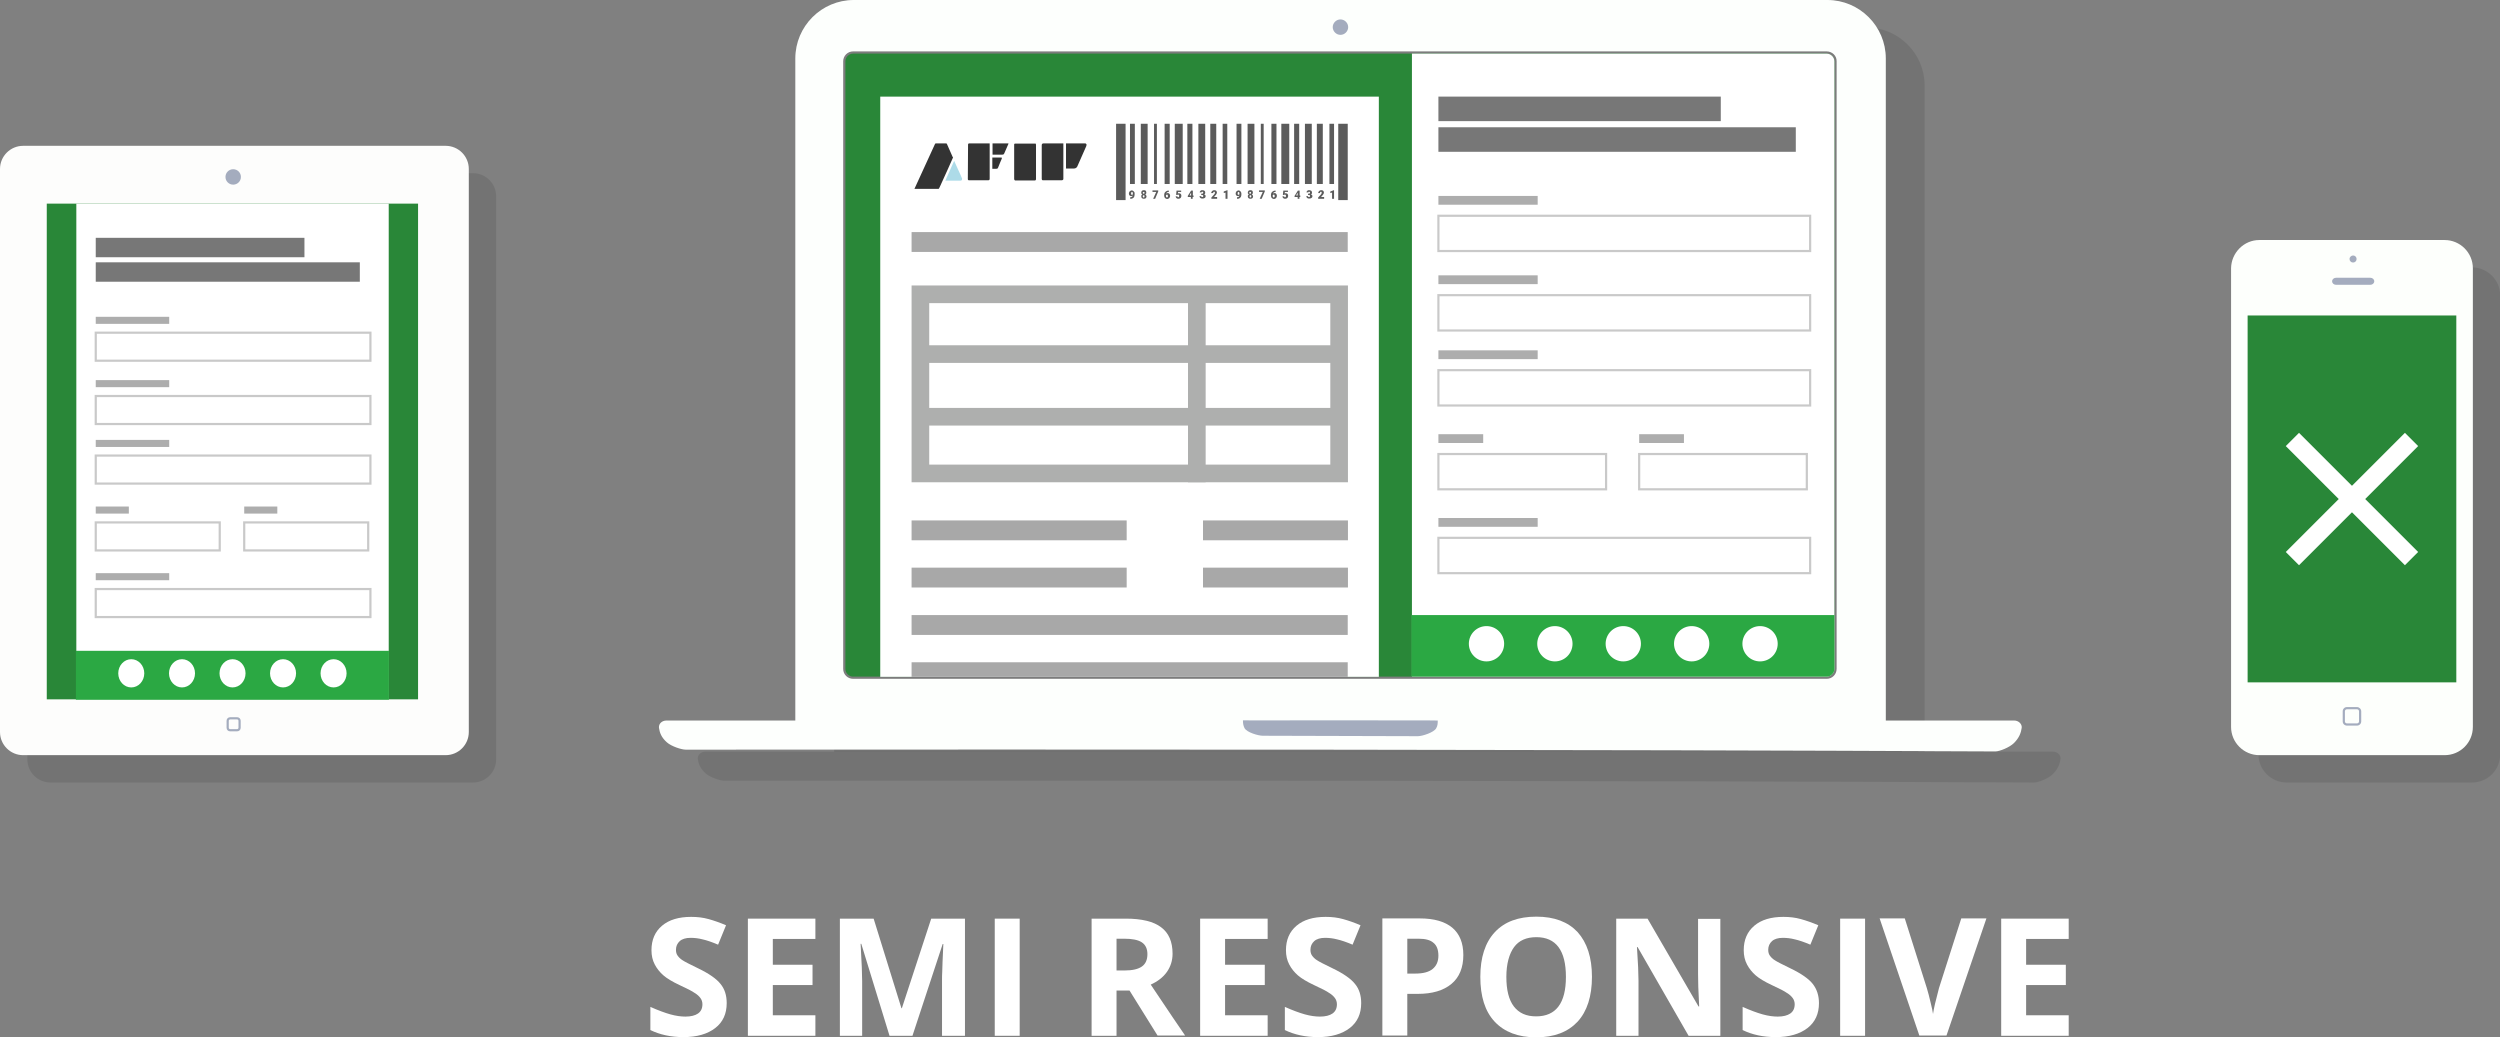 <?xml version="1.0" encoding="utf-8"?>
<!-- Generator: Adobe Illustrator 22.1.0, SVG Export Plug-In . SVG Version: 6.00 Build 0)  -->
<svg version="1.1" id="Capa_1" xmlns="http://www.w3.org/2000/svg" xmlns:xlink="http://www.w3.org/1999/xlink" x="0px" y="0px"
	 viewBox="0 0 1133.2 470.2" style="enable-background:new 0 0 1133.2 470.2;" xml:space="preserve">
<rect x="0" y="0" width="1133.2" height="470.2" fill="#808080" stroke="none"/>
<style type="text/css">
	.st0{opacity:0.1;fill-rule:evenodd;clip-rule:evenodd;}
	.st1{fill-rule:evenodd;clip-rule:evenodd;fill:#FDFDFC;}
	.st2{fill:#A4ACBE;}
	.st3{fill-rule:evenodd;clip-rule:evenodd;fill:#A4ACBE;}
	.st4{display:none;fill-rule:evenodd;clip-rule:evenodd;fill:#39303D;}
	.st5{fill-rule:evenodd;clip-rule:evenodd;fill:#298738;}
	.st6{fill:#FFFFFF;}
	.st7{fill-rule:evenodd;clip-rule:evenodd;fill:#2BA843;}
	.st8{fill-rule:evenodd;clip-rule:evenodd;fill:#FFFFFF;}
	.st9{fill-rule:evenodd;clip-rule:evenodd;fill:#777777;}
	.st10{fill-rule:evenodd;clip-rule:evenodd;fill:none;stroke:#C9C9C9;stroke-miterlimit:10;}
	.st11{fill-rule:evenodd;clip-rule:evenodd;fill:#ADADAD;}
	.st12{fill-rule:evenodd;clip-rule:evenodd;fill:#FDFFFD;}
	.st13{fill:#7C7C7C;}
	.st14{clip-path:url(#SVGID_2_);}
	.st15{display:none;fill:#FFFFFF;}
	.st16{fill:#ADDBE8;}
	.st17{fill:#333333;}
	.st18{fill:#5B5B5B;}
	.st19{fill:#A8A8A8;}
	.st20{fill:#AEAFAE;}
	.st21{fill:none;stroke:#AEAFAE;stroke-width:8;stroke-miterlimit:10;}
	.st22{clip-path:url(#SVGID_4_);}
	.st23{fill-rule:evenodd;clip-rule:evenodd;fill:#FDFFFC;}
</style>
<g>
	<g>
		<path class="st0" d="M22.9,78.5h191.5c5.8,0,10.5,4.7,10.5,10.5v255.2c0,5.8-4.7,10.5-10.5,10.5H22.9c-5.8,0-10.5-4.7-10.5-10.5
			V89C12.4,83.2,17.1,78.5,22.9,78.5z"/>
		<path class="st1" d="M10.5,66.1H202c5.8,0,10.5,4.7,10.5,10.5v255.2c0,5.8-4.7,10.5-10.5,10.5H10.5c-5.8,0-10.5-4.7-10.5-10.5
			V76.6C0,70.8,4.7,66.1,10.5,66.1z"/>
		<g>
			<path class="st2" d="M107.5,326.1c0.3,0,0.6,0.3,0.6,0.6v3.2c0,0.3-0.3,0.6-0.6,0.6h-3.2c-0.3,0-0.6-0.3-0.6-0.6v-3.2
				c0-0.3,0.3-0.6,0.6-0.6H107.5 M107.5,325.1h-3.2c-0.9,0-1.6,0.7-1.6,1.6v3.2c0,0.9,0.7,1.6,1.6,1.6h3.2c0.9,0,1.6-0.7,1.6-1.6
				v-3.2C109.1,325.8,108.4,325.1,107.5,325.1L107.5,325.1z"/>
		</g>
		<circle class="st3" cx="105.7" cy="80.2" r="3.5"/>
		<rect x="22.1" y="92.4" class="st4" width="168.3" height="224.7"/>
		<g>
			<rect x="21.2" y="92.3" class="st5" width="168.3" height="224.7"/>
			<g>
				<rect x="34.6" y="92.3" class="st6" width="141.6" height="224.9"/>
				<rect x="34.4" y="295" class="st7" width="141.9" height="22.2"/>
				<g>
					<ellipse class="st8" cx="59.5" cy="305.2" rx="5.9" ry="6.4"/>
					<ellipse class="st8" cx="82.5" cy="305.2" rx="5.9" ry="6.4"/>
					<ellipse class="st8" cx="105.4" cy="305.2" rx="5.9" ry="6.4"/>
					<ellipse class="st8" cx="128.3" cy="305.2" rx="5.9" ry="6.4"/>
					<ellipse class="st8" cx="151.2" cy="305.2" rx="5.9" ry="6.4"/>
				</g>
				<rect x="43.4" y="107.8" class="st9" width="94.6" height="8.8"/>
				<rect x="43.4" y="118.9" class="st9" width="119.7" height="8.8"/>
				<rect x="43.4" y="150.8" class="st10" width="124.5" height="12.7"/>
				<rect x="43.4" y="143.6" class="st11" width="33.3" height="3.2"/>
				<rect x="43.4" y="179.5" class="st10" width="124.5" height="12.7"/>
				<rect x="43.4" y="172.3" class="st11" width="33.3" height="3.2"/>
				<rect x="43.4" y="206.5" class="st10" width="124.5" height="12.7"/>
				<rect x="43.4" y="199.4" class="st11" width="33.3" height="3.2"/>
				<rect x="43.4" y="236.8" class="st10" width="56.2" height="12.7"/>
				<rect x="43.4" y="229.6" class="st11" width="15" height="3.2"/>
				<rect x="110.7" y="236.8" class="st10" width="56.2" height="12.7"/>
				<rect x="110.7" y="229.6" class="st11" width="15" height="3.2"/>
				<rect x="43.4" y="267" class="st10" width="124.5" height="12.7"/>
				<rect x="43.4" y="259.8" class="st11" width="33.3" height="3.2"/>
			</g>
		</g>
	</g>
	<g>
		<path class="st0" d="M319.7,340.7c203.6,0,407.3,0,610.9,0c1.9,0,3.6,1.5,3.4,3.3c-0.3,2.2-1.1,4.5-3.5,6.9c-2,2-6.6,3.8-8.4,3.8
			c-195.1-0.9-398.7-0.9-593.7-0.8c-1.9,0-6.5-1.5-8.5-3.3c-2.5-2.2-3.3-4.4-3.6-6.6C316.1,342.2,317.8,340.7,319.7,340.7
			L319.7,340.7L319.7,340.7z"/>
		<path class="st0" d="M845.9,12.4H404.6c-14.6,0-26.5,11.9-26.5,26.5v261.3v12.4v28.2h494.3v-28.2v-12.4V38.8
			C872.4,24.2,860.5,12.4,845.9,12.4z"/>
		<path class="st12" d="M302.1,326.6c203.6,0,407.3,0,610.9,0c1.9,0,3.6,1.5,3.4,3.3c-0.3,2.2-1.1,4.5-3.5,6.9c-2,2-6.6,3.8-8.4,3.8
			c-195.1-0.9-398.7-0.9-593.7-0.8c-1.9,0-6.5-1.5-8.5-3.3c-2.5-2.2-3.3-4.4-3.6-6.6C298.5,328,300.1,326.6,302.1,326.6L302.1,326.6
			L302.1,326.6z"/>
		<path class="st12" d="M828.3,0H387c-14.6,0-26.5,11.9-26.5,26.5v261.3v12.4v28.2h494.3v-28.2v-12.4V26.5
			C854.8,11.9,842.9,0,828.3,0z"/>
		<g>
			<path class="st3" d="M607.6,8.8c1.9,0,3.5,1.6,3.5,3.5c0,1.9-1.6,3.5-3.5,3.5c-1.9,0-3.5-1.6-3.5-3.5
				C604.1,10.4,605.7,8.8,607.6,8.8z"/>
		</g>
		<path class="st4" d="M387,24.7h441.3c1.9,0,3.5,1.6,3.5,3.5v275.4c0,1.9-1.6,3.5-3.5,3.5H387c-1.9,0-3.5-1.6-3.5-3.5V28.2
			C383.4,26.3,385,24.7,387,24.7z"/>
		<g>
			<g>
				<path class="st5" d="M386.7,307.2c-2.2,0-4-1.8-4-4V27.8c0-2.2,1.8-4,4-4H828c2.2,0,4,1.8,4,4v275.4c0,2.2-1.8,4-4,4H386.7z"/>
				<path class="st13" d="M828,24.3c1.9,0,3.5,1.6,3.5,3.5v275.4c0,1.9-1.6,3.5-3.5,3.5H386.7c-1.9,0-3.5-1.6-3.5-3.5V27.8
					c0-1.9,1.6-3.5,3.5-3.5H828 M828,23.3H386.7c-2.5,0-4.5,2-4.5,4.5v275.4c0,2.5,2,4.5,4.5,4.5H828c2.5,0,4.5-2,4.5-4.5V27.8
					C832.6,25.3,830.5,23.3,828,23.3L828,23.3z"/>
			</g>
			<rect x="399" y="43.8" class="st6" width="226" height="263"/>
			<g>
				<defs>
					<rect id="SVGID_1_" x="399" y="43.8" width="226" height="263"/>
				</defs>
				<clipPath id="SVGID_2_">
					<use xlink:href="#SVGID_1_"  style="overflow:visible;"/>
				</clipPath>
				<g class="st14">
					<g>
						<path class="st15" d="M432.9,70.5l-2.6-5.8c-0.3-0.6-0.8-1-1.4-1h-4.7c-0.7,0-1.2,0.4-1.5,1l-9.3,20.4
							c-0.2,0.4-0.2,0.9,0.1,1.2c0.2,0.3,0.5,0.5,1,0.5h10.9c0.7,0,1.2-0.3,1.4-0.8l1.3-2.9h7.4c0,0,0.1,0,0.1,0l0,0
							c0.6,0,1.2-0.3,1.5-0.8c0.4-0.6,0.5-1.4,0.2-2.2L432.9,70.5z"/>
						<path class="st16" d="M436.1,81.1c0,0.2-0.1,0.4-0.1,0.5c-0.1,0.2-0.4,0.3-0.6,0.3h-6.9l4-9l1.9,4.2c1,2.1,1.5,3.4,1.5,3.4
							C436.1,80.8,436.1,80.9,436.1,81.1z"/>
						<path class="st17" d="M425.6,85.5c-0.1,0.1-0.2,0.1-0.3,0.1h-10.8l9.3-20.3c0.1-0.2,0.2-0.3,0.4-0.3h4.7
							c0.1,0,0.2,0.1,0.3,0.2l2.6,5.9l0.1,0.1c0,0.1,0.1,0.1,0.1,0.2s0,0.1-0.1,0.2l0,0c-0.2,0.5-4.4,9.9-5.8,12.9L425.6,85.5z"/>
						<path class="st15" d="M469.2,63.7h-9c-0.4,0-0.9,0.2-1.2,0.5c-0.3,0.3-0.5,0.8-0.5,1.3v15.5c0,0.9,0.6,1.9,1.6,1.9h9
							c0.8,0,1.7-0.7,1.7-1.9V65.7c0-0.8-0.3-1.2-0.5-1.4C470,63.9,469.6,63.7,469.2,63.7z"/>
						<path class="st17" d="M469.2,65c0.1,0,0.1,0,0.2,0.1c0.1,0.1,0.2,0.3,0.2,0.6v15.5c0,0.6-0.5,0.6-0.5,0.6h-9
							c-0.1,0-0.4-0.3-0.4-0.7V65.7c0-0.2,0-0.4,0.1-0.5c0.1-0.1,0.2-0.1,0.3-0.1H469.2z"/>
						<path class="st15" d="M493.5,64.6c-0.3-0.5-0.9-0.9-1.5-0.9H473c-1.4,0-2,1.1-2,2v15.3c0,0.6,0.2,1.1,0.5,1.4
							c0.3,0.3,0.7,0.5,1.2,0.5h8.7c0.8,0,1.8-0.7,1.8-1.9v-3.4h3.4c0.6,0,2.1-0.2,2.8-1.7l4.1-9.4C493.9,66,493.8,65.2,493.5,64.6z
							"/>
						<path class="st17" d="M492.5,65.7c0,0.2-0.1,0.4-0.1,0.5l-4.1,9.3c-0.4,0.8-1.2,0.9-1.7,0.9h-3.4V65h8.7
							c0.2,0,0.4,0.1,0.5,0.3C492.5,65.4,492.5,65.5,492.5,65.7z"/>
						<path class="st17" d="M482,81.1c0,0.5-0.5,0.6-0.6,0.6h-8.7c-0.1,0-0.2,0-0.3-0.1c-0.1-0.1-0.2-0.3-0.2-0.5V65.8
							c0-0.3,0.1-0.8,0.8-0.8h1.4c2.4,0,6.8,0,7,0h0c0,0,0.1,0,0.1,0h0.5V81.1z"/>
						<path class="st15" d="M457,63.7h-17.5c-1.1,0-1.9,0.7-1.9,1.9v15.7c0,1,0.7,1.8,1.6,1.8h9c0.8,0,1.7-0.7,1.7-1.9v-3.5h1.5
							c0.5,0,1,0,1.3-0.1c0.2-0.1,0.4-0.3,0.6-0.6l1.7-3.8c0-0.1,0.1-0.2,0.2-0.3c0.1-0.2,0.2-0.4,0.3-0.7c0.1-0.2,0.2-0.4,0.3-0.7
							l0.3-0.7c0.1-0.2,0.2-0.5,0.4-0.8c0.1-0.1,0.1-0.2,0.2-0.4c0.1-0.2,0.1-0.3,0.2-0.5l1.5-3.5c0.2-0.5,0.2-0.9-0.1-1.4
							C457.9,64,457.5,63.7,457,63.7z"/>
						<path class="st17" d="M457.1,65.2C457.1,65.2,457.1,65.3,457.1,65.2l-1.7,3.9c-0.4,1-0.5,1-1.4,1h-4.1V65h7.1
							c0.1,0,0.1,0,0.1,0.1C457.1,65.1,457.1,65.1,457.1,65.2z"/>
						<path class="st17" d="M451.5,76.5h-1.7v-5.1h4.1c0.1,0,0.1,0,0.2,0.1c0,0.1,0,0.1,0,0.1c0,0.1,0,0.1,0,0.2l0,0.1
							c-0.4,0.8-1.2,2.9-1.7,4.1C452.1,76.5,452.1,76.5,451.5,76.5z"/>
						<path class="st17" d="M438.8,65.6c0-0.5,0.2-0.6,0.7-0.6c0,0,1.3,0,2.8,0c2.5,0,5.8,0,5.8,0c0,0,0,0,0.1,0h0.4v16.1
							c0,0.6-0.5,0.6-0.5,0.6h-9c-0.2,0-0.4-0.2-0.4-0.5L438.8,65.6L438.8,65.6z"/>
					</g>
					<g>
						<rect x="505.9" y="56.1" class="st18" width="4.3" height="34.6"/>
						<rect x="606.6" y="56.1" class="st18" width="4.3" height="34.6"/>
						<rect x="512.2" y="56.1" class="st18" width="2.2" height="27.3"/>
						<rect x="517.1" y="56.1" class="st18" width="3.1" height="27.3"/>
						<rect x="523.1" y="56.1" class="st18" width="1.3" height="27.3"/>
						<rect x="527.9" y="56.1" class="st18" width="2.3" height="27.3"/>
						<rect x="532.5" y="56.1" class="st18" width="3.6" height="27.3"/>
						<rect x="538.2" y="56.1" class="st18" width="2.3" height="27.3"/>
						<rect x="543.2" y="56.1" class="st18" width="3.1" height="27.3"/>
						<rect x="548.6" y="56.1" class="st18" width="2.7" height="27.3"/>
						<rect x="554.2" y="56.1" class="st18" width="2.1" height="27.3"/>
						<rect x="560.5" y="56.1" class="st18" width="2.2" height="27.3"/>
						<rect x="565.5" y="56.1" class="st18" width="3.1" height="27.3"/>
						<rect x="571.5" y="56.1" class="st18" width="1.3" height="27.3"/>
						<rect x="576.3" y="56.1" class="st18" width="2.3" height="27.3"/>
						<rect x="580.8" y="56.1" class="st18" width="3.6" height="27.3"/>
						<rect x="586.6" y="56.1" class="st18" width="2.3" height="27.3"/>
						<rect x="591.5" y="56.1" class="st18" width="3.1" height="27.3"/>
						<rect x="596.9" y="56.1" class="st18" width="2.7" height="27.3"/>
						<rect x="602.6" y="56.1" class="st18" width="2.1" height="27.3"/>
						<g>
							<path class="st18" d="M513.4,88.6c-0.2,0.2-0.4,0.3-0.6,0.3c-0.3,0-0.6-0.1-0.8-0.3c-0.2-0.2-0.3-0.5-0.3-0.9
								c0-0.2,0.1-0.5,0.2-0.7c0.1-0.2,0.3-0.4,0.5-0.5c0.2-0.1,0.4-0.2,0.6-0.2c0.2,0,0.5,0.1,0.6,0.2c0.2,0.1,0.3,0.3,0.5,0.5
								s0.2,0.5,0.2,0.8v0.3c0,0.4-0.1,0.8-0.2,1.1s-0.4,0.5-0.7,0.7c-0.3,0.2-0.6,0.2-1,0.2h-0.1v-0.7l0.2,0
								C513,89.4,513.4,89.1,513.4,88.6z M513.1,88.3c0.2,0,0.3-0.1,0.4-0.2v-0.4c0-0.2,0-0.4-0.1-0.5c-0.1-0.1-0.2-0.2-0.3-0.2
								c-0.1,0-0.2,0.1-0.3,0.2c-0.1,0.1-0.1,0.3-0.1,0.5c0,0.2,0,0.4,0.1,0.5C512.8,88.2,512.9,88.3,513.1,88.3z"/>
							<path class="st18" d="M519.6,87.3c0,0.2,0,0.3-0.1,0.5c-0.1,0.1-0.2,0.2-0.4,0.3c0.2,0.1,0.3,0.2,0.4,0.4
								c0.1,0.2,0.2,0.3,0.2,0.5c0,0.3-0.1,0.6-0.3,0.8c-0.2,0.2-0.5,0.3-0.9,0.3c-0.4,0-0.7-0.1-0.9-0.3c-0.2-0.2-0.3-0.5-0.3-0.8
								c0-0.2,0-0.4,0.1-0.5c0.1-0.2,0.2-0.3,0.4-0.4c-0.2-0.1-0.3-0.2-0.4-0.3c-0.1-0.1-0.1-0.3-0.1-0.5c0-0.3,0.1-0.6,0.3-0.8
								c0.2-0.2,0.5-0.3,0.9-0.3c0.4,0,0.7,0.1,0.9,0.3C519.5,86.8,519.6,87,519.6,87.3z M518.8,89c0-0.2,0-0.3-0.1-0.4
								c-0.1-0.1-0.2-0.1-0.3-0.1c-0.1,0-0.2,0-0.3,0.1c-0.1,0.1-0.1,0.2-0.1,0.4c0,0.1,0,0.3,0.1,0.4c0.1,0.1,0.2,0.1,0.3,0.1
								c0.1,0,0.2,0,0.3-0.1C518.7,89.2,518.8,89.1,518.8,89z M518.4,87c-0.1,0-0.2,0-0.3,0.1c-0.1,0.1-0.1,0.2-0.1,0.3
								c0,0.1,0,0.2,0.1,0.3s0.1,0.1,0.3,0.1c0.1,0,0.2,0,0.3-0.1s0.1-0.2,0.1-0.3c0-0.1,0-0.2-0.1-0.3C518.6,87,518.5,87,518.4,87z
								"/>
							<path class="st18" d="M525,86.8l-1.4,3.3h-0.9l1.4-3.1h-1.7v-0.7h2.6V86.8z"/>
							<path class="st18" d="M529.8,86.3V87h0c-0.3,0-0.6,0.1-0.8,0.2s-0.3,0.4-0.4,0.6c0.2-0.2,0.4-0.3,0.7-0.3
								c0.3,0,0.6,0.1,0.8,0.4c0.2,0.2,0.3,0.5,0.3,0.9c0,0.2-0.1,0.5-0.2,0.7c-0.1,0.2-0.3,0.4-0.5,0.5c-0.2,0.1-0.4,0.2-0.6,0.2
								c-0.3,0-0.5-0.1-0.7-0.2c-0.2-0.1-0.4-0.3-0.5-0.5c-0.1-0.2-0.2-0.5-0.2-0.8v-0.3c0-0.4,0.1-0.7,0.2-1
								c0.2-0.3,0.4-0.5,0.7-0.7c0.3-0.2,0.6-0.3,1-0.3H529.8z M529,88.2c-0.1,0-0.2,0-0.3,0.1c-0.1,0.1-0.1,0.1-0.2,0.2v0.3
								c0,0.5,0.2,0.7,0.5,0.7c0.1,0,0.2-0.1,0.3-0.2c0.1-0.1,0.1-0.3,0.1-0.4c0-0.2,0-0.3-0.1-0.4C529.3,88.3,529.2,88.2,529,88.2z
								"/>
							<path class="st18" d="M533.1,88.3l0.2-1.9h2.1V87h-1.4l-0.1,0.7c0.1,0,0.1-0.1,0.2-0.1c0.1,0,0.2,0,0.3,0
								c0.4,0,0.6,0.1,0.8,0.3c0.2,0.2,0.3,0.5,0.3,0.9c0,0.2-0.1,0.5-0.2,0.7c-0.1,0.2-0.2,0.3-0.4,0.4c-0.2,0.1-0.4,0.2-0.7,0.2
								c-0.2,0-0.4,0-0.6-0.1c-0.2-0.1-0.4-0.2-0.5-0.4c-0.1-0.2-0.2-0.4-0.2-0.6h0.8c0,0.1,0.1,0.2,0.1,0.3
								c0.1,0.1,0.2,0.1,0.3,0.1c0.3,0,0.4-0.2,0.4-0.6c0-0.4-0.2-0.6-0.5-0.6c-0.2,0-0.3,0.1-0.4,0.2L533.1,88.3z"/>
							<path class="st18" d="M540.6,88.6h0.4v0.7h-0.4v0.8h-0.8v-0.8h-1.4l0-0.5l1.5-2.4v0h0.8V88.6z M539.2,88.6h0.7v-1.2l-0.1,0.1
								L539.2,88.6z"/>
							<path class="st18" d="M544.5,87.8h0.4c0.3,0,0.5-0.2,0.5-0.5c0-0.1,0-0.2-0.1-0.3c-0.1-0.1-0.2-0.1-0.3-0.1
								c-0.1,0-0.2,0-0.3,0.1s-0.1,0.1-0.1,0.2h-0.8c0-0.2,0.1-0.4,0.2-0.5c0.1-0.2,0.3-0.3,0.4-0.4c0.2-0.1,0.4-0.1,0.6-0.1
								c0.4,0,0.7,0.1,1,0.3c0.2,0.2,0.3,0.5,0.3,0.8c0,0.2,0,0.3-0.1,0.5s-0.2,0.3-0.4,0.3c0.2,0.1,0.3,0.2,0.5,0.3
								c0.1,0.1,0.2,0.3,0.2,0.5c0,0.3-0.1,0.6-0.4,0.8c-0.2,0.2-0.6,0.3-1,0.3c-0.2,0-0.5,0-0.7-0.1c-0.2-0.1-0.4-0.2-0.5-0.4
								c-0.1-0.2-0.2-0.4-0.2-0.6h0.8c0,0.1,0,0.2,0.1,0.3c0.1,0.1,0.2,0.1,0.3,0.1c0.1,0,0.3,0,0.4-0.1c0.1-0.1,0.1-0.2,0.1-0.3
								c0-0.2,0-0.3-0.1-0.4c-0.1-0.1-0.2-0.1-0.4-0.1h-0.4V87.8z"/>
							<path class="st18" d="M551.6,90.1h-2.5v-0.6l1.2-1.3c0.3-0.3,0.4-0.6,0.4-0.8c0-0.2,0-0.3-0.1-0.4c-0.1-0.1-0.2-0.1-0.3-0.1
								c-0.1,0-0.2,0.1-0.3,0.2c-0.1,0.1-0.1,0.3-0.1,0.4H549c0-0.2,0.1-0.4,0.2-0.6c0.1-0.2,0.3-0.3,0.5-0.5
								c0.2-0.1,0.4-0.2,0.7-0.2c0.4,0,0.7,0.1,0.9,0.3c0.2,0.2,0.3,0.5,0.3,0.8c0,0.1,0,0.3-0.1,0.4c-0.1,0.1-0.1,0.3-0.2,0.4
								c-0.1,0.2-0.3,0.4-0.5,0.6l-0.5,0.6h1.4V90.1z"/>
							<path class="st18" d="M556.3,90.1h-0.8v-2.8l-0.8,0.2v-0.7l1.6-0.6h0.1V90.1z"/>
						</g>
						<g>
							<path class="st18" d="M561.8,88.6c-0.2,0.2-0.4,0.3-0.6,0.3c-0.3,0-0.6-0.1-0.8-0.3c-0.2-0.2-0.3-0.5-0.3-0.9
								c0-0.2,0.1-0.5,0.2-0.7c0.1-0.2,0.3-0.4,0.5-0.5c0.2-0.1,0.4-0.2,0.6-0.2c0.2,0,0.5,0.1,0.6,0.2c0.2,0.1,0.3,0.3,0.5,0.5
								c0.1,0.2,0.2,0.5,0.2,0.8v0.3c0,0.4-0.1,0.8-0.2,1.1c-0.2,0.3-0.4,0.5-0.7,0.7c-0.3,0.2-0.6,0.2-1,0.2h-0.1v-0.7l0.2,0
								C561.4,89.4,561.7,89.1,561.8,88.6z M561.4,88.3c0.2,0,0.3-0.1,0.4-0.2v-0.4c0-0.2,0-0.4-0.1-0.5c-0.1-0.1-0.2-0.2-0.3-0.2
								c-0.1,0-0.2,0.1-0.3,0.2c-0.1,0.1-0.1,0.3-0.1,0.5c0,0.2,0,0.4,0.1,0.5C561.2,88.2,561.3,88.3,561.4,88.3z"/>
							<path class="st18" d="M567.9,87.3c0,0.2,0,0.3-0.1,0.5c-0.1,0.1-0.2,0.2-0.4,0.3c0.2,0.1,0.3,0.2,0.4,0.4
								c0.1,0.2,0.2,0.3,0.2,0.5c0,0.3-0.1,0.6-0.3,0.8c-0.2,0.2-0.5,0.3-0.9,0.3c-0.4,0-0.7-0.1-0.9-0.3c-0.2-0.2-0.3-0.5-0.3-0.8
								c0-0.2,0-0.4,0.1-0.5c0.1-0.2,0.2-0.3,0.4-0.4c-0.2-0.1-0.3-0.2-0.4-0.3c-0.1-0.1-0.1-0.3-0.1-0.5c0-0.3,0.1-0.6,0.3-0.8
								c0.2-0.2,0.5-0.3,0.9-0.3c0.4,0,0.7,0.1,0.9,0.3C567.8,86.8,567.9,87,567.9,87.3z M567.2,89c0-0.2,0-0.3-0.1-0.4
								c-0.1-0.1-0.2-0.1-0.3-0.1s-0.2,0-0.3,0.1c-0.1,0.1-0.1,0.2-0.1,0.4c0,0.1,0,0.3,0.1,0.4c0.1,0.1,0.2,0.1,0.3,0.1
								c0.1,0,0.2,0,0.3-0.1C567.1,89.2,567.2,89.1,567.2,89z M566.7,87c-0.1,0-0.2,0-0.3,0.1c-0.1,0.1-0.1,0.2-0.1,0.3
								c0,0.1,0,0.2,0.1,0.3s0.1,0.1,0.3,0.1c0.1,0,0.2,0,0.3-0.1c0.1-0.1,0.1-0.2,0.1-0.3c0-0.1,0-0.2-0.1-0.3
								C566.9,87,566.9,87,566.7,87z"/>
							<path class="st18" d="M573.3,86.8l-1.4,3.3h-0.9l1.4-3.1h-1.7v-0.7h2.6V86.8z"/>
							<path class="st18" d="M578.2,86.3V87h0c-0.3,0-0.6,0.1-0.8,0.2c-0.2,0.2-0.3,0.4-0.4,0.6c0.2-0.2,0.4-0.3,0.7-0.3
								c0.3,0,0.6,0.1,0.8,0.4c0.2,0.2,0.3,0.5,0.3,0.9c0,0.2-0.1,0.5-0.2,0.7c-0.1,0.2-0.3,0.4-0.5,0.5c-0.2,0.1-0.4,0.2-0.6,0.2
								c-0.3,0-0.5-0.1-0.7-0.2c-0.2-0.1-0.4-0.3-0.5-0.5c-0.1-0.2-0.2-0.5-0.2-0.8v-0.3c0-0.4,0.1-0.7,0.2-1
								c0.2-0.3,0.4-0.5,0.7-0.7s0.6-0.3,1-0.3H578.2z M577.4,88.2c-0.1,0-0.2,0-0.3,0.1c-0.1,0.1-0.1,0.1-0.2,0.2v0.3
								c0,0.5,0.2,0.7,0.5,0.7c0.1,0,0.2-0.1,0.3-0.2c0.1-0.1,0.1-0.3,0.1-0.4c0-0.2,0-0.3-0.1-0.4
								C577.7,88.3,577.6,88.2,577.4,88.2z"/>
							<path class="st18" d="M581.5,88.3l0.2-1.9h2.1V87h-1.4l-0.1,0.7c0.1,0,0.1-0.1,0.2-0.1c0.1,0,0.2,0,0.3,0
								c0.4,0,0.6,0.1,0.8,0.3c0.2,0.2,0.3,0.5,0.3,0.9c0,0.2-0.1,0.5-0.2,0.7c-0.1,0.2-0.2,0.3-0.4,0.4c-0.2,0.1-0.4,0.2-0.7,0.2
								c-0.2,0-0.4,0-0.6-0.1c-0.2-0.1-0.4-0.2-0.5-0.4c-0.1-0.2-0.2-0.4-0.2-0.6h0.8c0,0.1,0.1,0.2,0.1,0.3
								c0.1,0.1,0.2,0.1,0.3,0.1c0.3,0,0.4-0.2,0.4-0.6c0-0.4-0.2-0.6-0.5-0.6c-0.2,0-0.3,0.1-0.4,0.2L581.5,88.3z"/>
							<path class="st18" d="M589,88.6h0.4v0.7H589v0.8h-0.8v-0.8h-1.4l0-0.5l1.5-2.4v0h0.8V88.6z M587.5,88.6h0.7v-1.2l-0.1,0.1
								L587.5,88.6z"/>
							<path class="st18" d="M592.9,87.8h0.4c0.3,0,0.5-0.2,0.5-0.5c0-0.1,0-0.2-0.1-0.3c-0.1-0.1-0.2-0.1-0.3-0.1
								c-0.1,0-0.2,0-0.3,0.1c-0.1,0.1-0.1,0.1-0.1,0.2h-0.8c0-0.2,0.1-0.4,0.2-0.5c0.1-0.2,0.3-0.3,0.4-0.4
								c0.2-0.1,0.4-0.1,0.6-0.1c0.4,0,0.7,0.1,1,0.3c0.2,0.2,0.3,0.5,0.3,0.8c0,0.2,0,0.3-0.1,0.5c-0.1,0.1-0.2,0.3-0.4,0.3
								c0.2,0.1,0.3,0.2,0.5,0.3c0.1,0.1,0.2,0.3,0.2,0.5c0,0.3-0.1,0.6-0.4,0.8c-0.2,0.2-0.6,0.3-1,0.3c-0.2,0-0.5,0-0.7-0.1
								c-0.2-0.1-0.4-0.2-0.5-0.4c-0.1-0.2-0.2-0.4-0.2-0.6h0.8c0,0.1,0,0.2,0.1,0.3c0.1,0.1,0.2,0.1,0.3,0.1c0.1,0,0.3,0,0.4-0.1
								c0.1-0.1,0.1-0.2,0.1-0.3c0-0.2,0-0.3-0.1-0.4c-0.1-0.1-0.2-0.1-0.4-0.1h-0.4V87.8z"/>
							<path class="st18" d="M600,90.1h-2.5v-0.6l1.2-1.3c0.3-0.3,0.4-0.6,0.4-0.8c0-0.2,0-0.3-0.1-0.4c-0.1-0.1-0.2-0.1-0.3-0.1
								c-0.1,0-0.2,0.1-0.3,0.2c-0.1,0.1-0.1,0.3-0.1,0.4h-0.8c0-0.2,0.1-0.4,0.2-0.6c0.1-0.2,0.3-0.3,0.5-0.5
								c0.2-0.1,0.4-0.2,0.7-0.2c0.4,0,0.7,0.1,0.9,0.3c0.2,0.2,0.3,0.5,0.3,0.8c0,0.1,0,0.3-0.1,0.4s-0.1,0.3-0.2,0.4
								c-0.1,0.2-0.3,0.4-0.5,0.6l-0.5,0.6h1.4V90.1z"/>
							<path class="st18" d="M604.6,90.1h-0.8v-2.8l-0.8,0.2v-0.7l1.6-0.6h0.1V90.1z"/>
						</g>
					</g>
					<rect x="413.2" y="105.2" class="st19" width="197.7" height="9"/>
					<rect x="413.2" y="235.9" class="st19" width="97.5" height="9"/>
					<rect x="413.2" y="257.3" class="st19" width="97.5" height="9"/>
					<rect x="413.2" y="278.8" class="st19" width="197.7" height="9"/>
					<rect x="413.2" y="300.2" class="st19" width="197.7" height="9"/>
					<rect x="545.3" y="235.9" class="st19" width="65.7" height="9"/>
					<rect x="545.3" y="257.3" class="st19" width="65.7" height="9"/>
					<g>
						<path class="st20" d="M603,137.4v73.2H421.2v-73.2H603 M611,129.4H413.2v89.2H611V129.4L611,129.4z"/>
					</g>
					<g>
						<line class="st21" x1="417" y1="160.5" x2="607.2" y2="160.5"/>
					</g>
					<line class="st21" x1="418.1" y1="188.9" x2="606.1" y2="188.9"/>
					<line class="st21" x1="542.5" y1="132.9" x2="542.5" y2="218.6"/>
				</g>
			</g>
			<g>
				<defs>
					<path id="SVGID_3_" d="M386.7,24.3H828c1.9,0,3.5,1.6,3.5,3.5v275.4c0,1.9-1.6,3.5-3.5,3.5H386.7c-1.9,0-3.5-1.6-3.5-3.5V27.8
						C383.2,25.8,384.8,24.3,386.7,24.3z"/>
				</defs>
				<clipPath id="SVGID_4_">
					<use xlink:href="#SVGID_3_"  style="overflow:visible;"/>
				</clipPath>
				<g class="st22">
					<rect x="640" y="24.3" class="st6" width="191.6" height="282.5"/>
					<rect x="639.8" y="278.8" class="st7" width="192" height="27.9"/>
					<g>
						<circle class="st8" cx="673.8" cy="291.8" r="8"/>
						<circle class="st8" cx="704.8" cy="291.8" r="8"/>
						<circle class="st8" cx="735.8" cy="291.8" r="8"/>
						<circle class="st8" cx="766.8" cy="291.8" r="8"/>
						<circle class="st8" cx="797.8" cy="291.8" r="8"/>
					</g>
					<rect x="652" y="43.8" class="st9" width="128" height="11.1"/>
					<rect x="652" y="57.7" class="st9" width="162" height="11.1"/>
					<rect x="652" y="97.8" class="st10" width="168.5" height="16"/>
					<rect x="652" y="88.8" class="st11" width="45" height="4"/>
					<rect x="652" y="133.8" class="st10" width="168.5" height="16"/>
					<rect x="652" y="124.8" class="st11" width="45" height="4"/>
					<rect x="652" y="167.8" class="st10" width="168.5" height="16"/>
					<rect x="652" y="158.8" class="st11" width="45" height="4"/>
					<rect x="652" y="205.8" class="st10" width="76" height="16"/>
					<rect x="652" y="196.8" class="st11" width="20.3" height="4"/>
					<rect x="743" y="205.8" class="st10" width="76" height="16"/>
					<rect x="743" y="196.8" class="st11" width="20.3" height="4"/>
					<rect x="652" y="243.8" class="st10" width="168.5" height="16"/>
					<rect x="652" y="234.8" class="st11" width="45" height="4"/>
				</g>
			</g>
		</g>
		<path class="st3" d="M651.7,326.6c0,1.2,0,2.3-0.7,3.5c-1,1.9-6.3,3.6-8.3,3.6c-22.2-0.1-48.1-0.1-70.3-0.2c-2,0-7.3-1.5-8.3-3.5
			c-0.6-1.2-0.7-2.3-0.7-3.5c0,0.1,22.1,0,44.1,0C629.7,326.6,651.7,326.5,651.7,326.6L651.7,326.6z"/>
	</g>
	<g>
		<path class="st0" d="M1036.5,121.2h84c7,0,12.8,5.7,12.8,12.8v207.9c0,7.1-5.7,12.8-12.8,12.8h-84c-7,0-12.8-5.7-12.8-12.8V134
			C1023.7,126.9,1029.4,121.2,1036.5,121.2z"/>
		<path class="st23" d="M1024.1,108.8h84c7,0,12.8,5.7,12.8,12.8v207.9c0,7.1-5.7,12.8-12.8,12.8h-84c-7,0-12.8-5.7-12.8-12.8V121.6
			C1011.4,114.6,1017.1,108.8,1024.1,108.8z"/>
		<rect x="1018.8" y="143" class="st5" width="94.6" height="166.3"/>
		<g>
			<path class="st3" d="M1066.6,115.8c0.9,0,1.6,0.7,1.6,1.6s-0.7,1.6-1.6,1.6c-0.9,0-1.6-0.7-1.6-1.6S1065.8,115.8,1066.6,115.8z"
				/>
		</g>
		<g>
			<path class="st2" d="M1068.4,321.5c0.5,0,0.9,0.4,0.9,0.9v4.6c0,0.5-0.4,0.9-0.9,0.9h-4.6c-0.5,0-0.9-0.4-0.9-0.9v-4.6
				c0-0.5,0.4-0.9,0.9-0.9H1068.4 M1068.4,320.5h-4.6c-1.1,0-1.9,0.9-1.9,1.9v4.6c0,1.1,0.9,1.9,1.9,1.9h4.6c1.1,0,1.9-0.9,1.9-1.9
				v-4.6C1070.3,321.4,1069.4,320.5,1068.4,320.5L1068.4,320.5z"/>
		</g>
		<path class="st3" d="M1058.9,125.9h15.5c1,0,1.8,0.7,1.8,1.6s-0.8,1.6-1.8,1.6h-15.5c-1,0-1.8-0.7-1.8-1.6
			S1057.9,125.9,1058.9,125.9z"/>
		<path class="st6" d="M1096.1,202.2l-6-6l-24,24l-24-24l-6,6l24,24l-24,24l6,6l24-24l24,24l6-6l-24-24L1096.1,202.2z"/>
	</g>
	<g>
		<path class="st6" d="M329.4,454.7c0,4.8-1.7,8.6-5.2,11.3s-8.3,4.1-14.4,4.1c-5.7,0-10.7-1.1-15-3.2v-10.5
			c3.6,1.6,6.6,2.7,9.1,3.4c2.5,0.7,4.8,1,6.8,1c2.5,0,4.4-0.5,5.7-1.4c1.3-0.9,2-2.3,2-4.2c0-1-0.3-2-0.9-2.8
			c-0.6-0.8-1.4-1.6-2.6-2.3c-1.1-0.8-3.4-2-6.9-3.6c-3.2-1.5-5.7-3-7.3-4.4c-1.6-1.4-2.9-3-3.9-4.9c-1-1.9-1.5-4-1.5-6.5
			c0-4.7,1.6-8.4,4.8-11.1c3.2-2.7,7.6-4,13.2-4c2.8,0,5.4,0.3,7.9,1s5.1,1.6,7.9,2.8l-3.6,8.8c-2.8-1.2-5.2-2-7-2.4
			c-1.9-0.5-3.7-0.7-5.5-0.7c-2.1,0-3.8,0.5-4.9,1.5c-1.1,1-1.7,2.3-1.7,3.9c0,1,0.2,1.9,0.7,2.6s1.2,1.5,2.2,2.1
			c1,0.7,3.4,1.9,7.1,3.7c5,2.4,8.4,4.8,10.2,7.1C328.5,448.3,329.4,451.2,329.4,454.7z"/>
		<path class="st6" d="M369.6,469.5H339v-53.1h30.6v9.2h-19.3v11.7h18v9.2h-18v13.7h19.3V469.5z"/>
		<path class="st6" d="M403.2,469.5l-12.8-41.7h-0.3c0.5,8.5,0.7,14.1,0.7,17v24.7h-10.1v-53.1H396l12.6,40.6h0.2l13.3-40.6h15.3
			v53.1H427v-25.1c0-1.2,0-2.6,0.1-4.1c0-1.5,0.2-5.7,0.5-12.4h-0.3l-13.7,41.6H403.2z"/>
		<path class="st6" d="M450.9,469.5v-53.1h11.3v53.1H450.9z"/>
		<path class="st6" d="M506.1,449.1v20.4h-11.3v-53.1h15.5c7.2,0,12.6,1.3,16,3.9c3.5,2.6,5.2,6.6,5.2,12c0,3.1-0.9,5.9-2.6,8.3
			c-1.7,2.4-4.2,4.3-7.3,5.7c8,11.9,13.2,19.7,15.6,23.1h-12.5l-12.7-20.4H506.1z M506.1,439.9h3.6c3.6,0,6.2-0.6,7.9-1.8
			c1.7-1.2,2.5-3.1,2.5-5.6c0-2.5-0.9-4.3-2.6-5.4c-1.7-1.1-4.4-1.6-8-1.6h-3.4V439.9z"/>
		<path class="st6" d="M574.6,469.5H544v-53.1h30.6v9.2h-19.3v11.7h18v9.2h-18v13.7h19.3V469.5z"/>
		<path class="st6" d="M617,454.7c0,4.8-1.7,8.6-5.2,11.3s-8.3,4.1-14.4,4.1c-5.7,0-10.7-1.1-15-3.2v-10.5c3.6,1.6,6.6,2.7,9.1,3.4
			c2.5,0.7,4.8,1,6.8,1c2.5,0,4.4-0.5,5.7-1.4c1.3-0.9,2-2.3,2-4.2c0-1-0.3-2-0.9-2.8c-0.6-0.8-1.4-1.6-2.6-2.3
			c-1.1-0.8-3.4-2-6.9-3.6c-3.2-1.5-5.7-3-7.3-4.4c-1.6-1.4-2.9-3-3.9-4.9c-1-1.9-1.5-4-1.5-6.5c0-4.7,1.6-8.4,4.8-11.1
			c3.2-2.7,7.6-4,13.2-4c2.8,0,5.4,0.3,7.9,1s5.1,1.6,7.9,2.8l-3.6,8.8c-2.8-1.2-5.2-2-7-2.4c-1.9-0.5-3.7-0.7-5.5-0.7
			c-2.1,0-3.8,0.5-4.9,1.5c-1.1,1-1.7,2.3-1.7,3.9c0,1,0.2,1.9,0.7,2.6s1.2,1.5,2.2,2.1c1,0.7,3.4,1.9,7.1,3.7
			c5,2.4,8.4,4.8,10.2,7.1C616.1,448.3,617,451.2,617,454.7z"/>
		<path class="st6" d="M663.3,432.9c0,5.7-1.8,10.1-5.4,13.1c-3.6,3-8.7,4.5-15.2,4.5h-4.8v18.9h-11.3v-53.1h17
			c6.4,0,11.3,1.4,14.7,4.2C661.6,423.3,663.3,427.4,663.3,432.9z M637.9,441.3h3.7c3.5,0,6.1-0.7,7.8-2.1c1.7-1.4,2.6-3.4,2.6-6
			c0-2.6-0.7-4.6-2.2-5.8c-1.4-1.3-3.7-1.9-6.8-1.9h-5.1V441.3z"/>
		<path class="st6" d="M721.6,442.8c0,8.8-2.2,15.6-6.5,20.3c-4.4,4.7-10.6,7.1-18.8,7.1c-8.1,0-14.4-2.4-18.8-7.1
			s-6.5-11.5-6.5-20.3c0-8.8,2.2-15.6,6.6-20.3c4.4-4.7,10.6-7,18.8-7s14.4,2.4,18.7,7C719.4,427.3,721.6,434,721.6,442.8z
			 M682.8,442.8c0,5.9,1.1,10.4,3.4,13.4s5.6,4.5,10.1,4.5c9,0,13.5-6,13.5-17.9c0-12-4.5-18-13.4-18c-4.5,0-7.9,1.5-10.1,4.5
			S682.8,436.9,682.8,442.8z"/>
		<path class="st6" d="M779.7,469.5h-14.3l-23.1-40.2H742c0.5,7.1,0.7,12.2,0.7,15.2v25h-10.1v-53.1h14.2l23.1,39.8h0.3
			c-0.4-6.9-0.5-11.8-0.5-14.6v-25.1h10.1V469.5z"/>
		<path class="st6" d="M824.5,454.7c0,4.8-1.7,8.6-5.2,11.3s-8.3,4.1-14.4,4.1c-5.7,0-10.7-1.1-15-3.2v-10.5
			c3.6,1.6,6.6,2.7,9.1,3.4c2.5,0.7,4.8,1,6.8,1c2.5,0,4.4-0.5,5.7-1.4c1.3-0.9,2-2.3,2-4.2c0-1-0.3-2-0.9-2.8
			c-0.6-0.8-1.4-1.6-2.6-2.3c-1.1-0.8-3.4-2-6.9-3.6c-3.2-1.5-5.7-3-7.3-4.4c-1.6-1.4-2.9-3-3.9-4.9c-1-1.9-1.5-4-1.5-6.5
			c0-4.7,1.6-8.4,4.8-11.1c3.2-2.7,7.6-4,13.2-4c2.8,0,5.4,0.3,7.9,1s5.1,1.6,7.9,2.8l-3.6,8.8c-2.8-1.2-5.2-2-7-2.4
			c-1.9-0.5-3.7-0.7-5.5-0.7c-2.1,0-3.8,0.5-4.9,1.5c-1.1,1-1.7,2.3-1.7,3.9c0,1,0.2,1.9,0.7,2.6s1.2,1.5,2.2,2.1
			c1,0.7,3.4,1.9,7.1,3.7c5,2.4,8.4,4.8,10.2,7.1C823.5,448.3,824.5,451.2,824.5,454.7z"/>
		<path class="st6" d="M834.1,469.5v-53.1h11.3v53.1H834.1z"/>
		<path class="st6" d="M889,416.3h11.4l-18.1,53.1h-12.3l-18-53.1h11.4l10,31.6c0.6,1.9,1.1,4,1.7,6.5c0.6,2.5,1,4.2,1.1,5.2
			c0.3-2.2,1.2-6.1,2.7-11.7L889,416.3z"/>
		<path class="st6" d="M937.7,469.5h-30.6v-53.1h30.6v9.2h-19.3v11.7h18v9.2h-18v13.7h19.3V469.5z"/>
	</g>
</g>
</svg>
